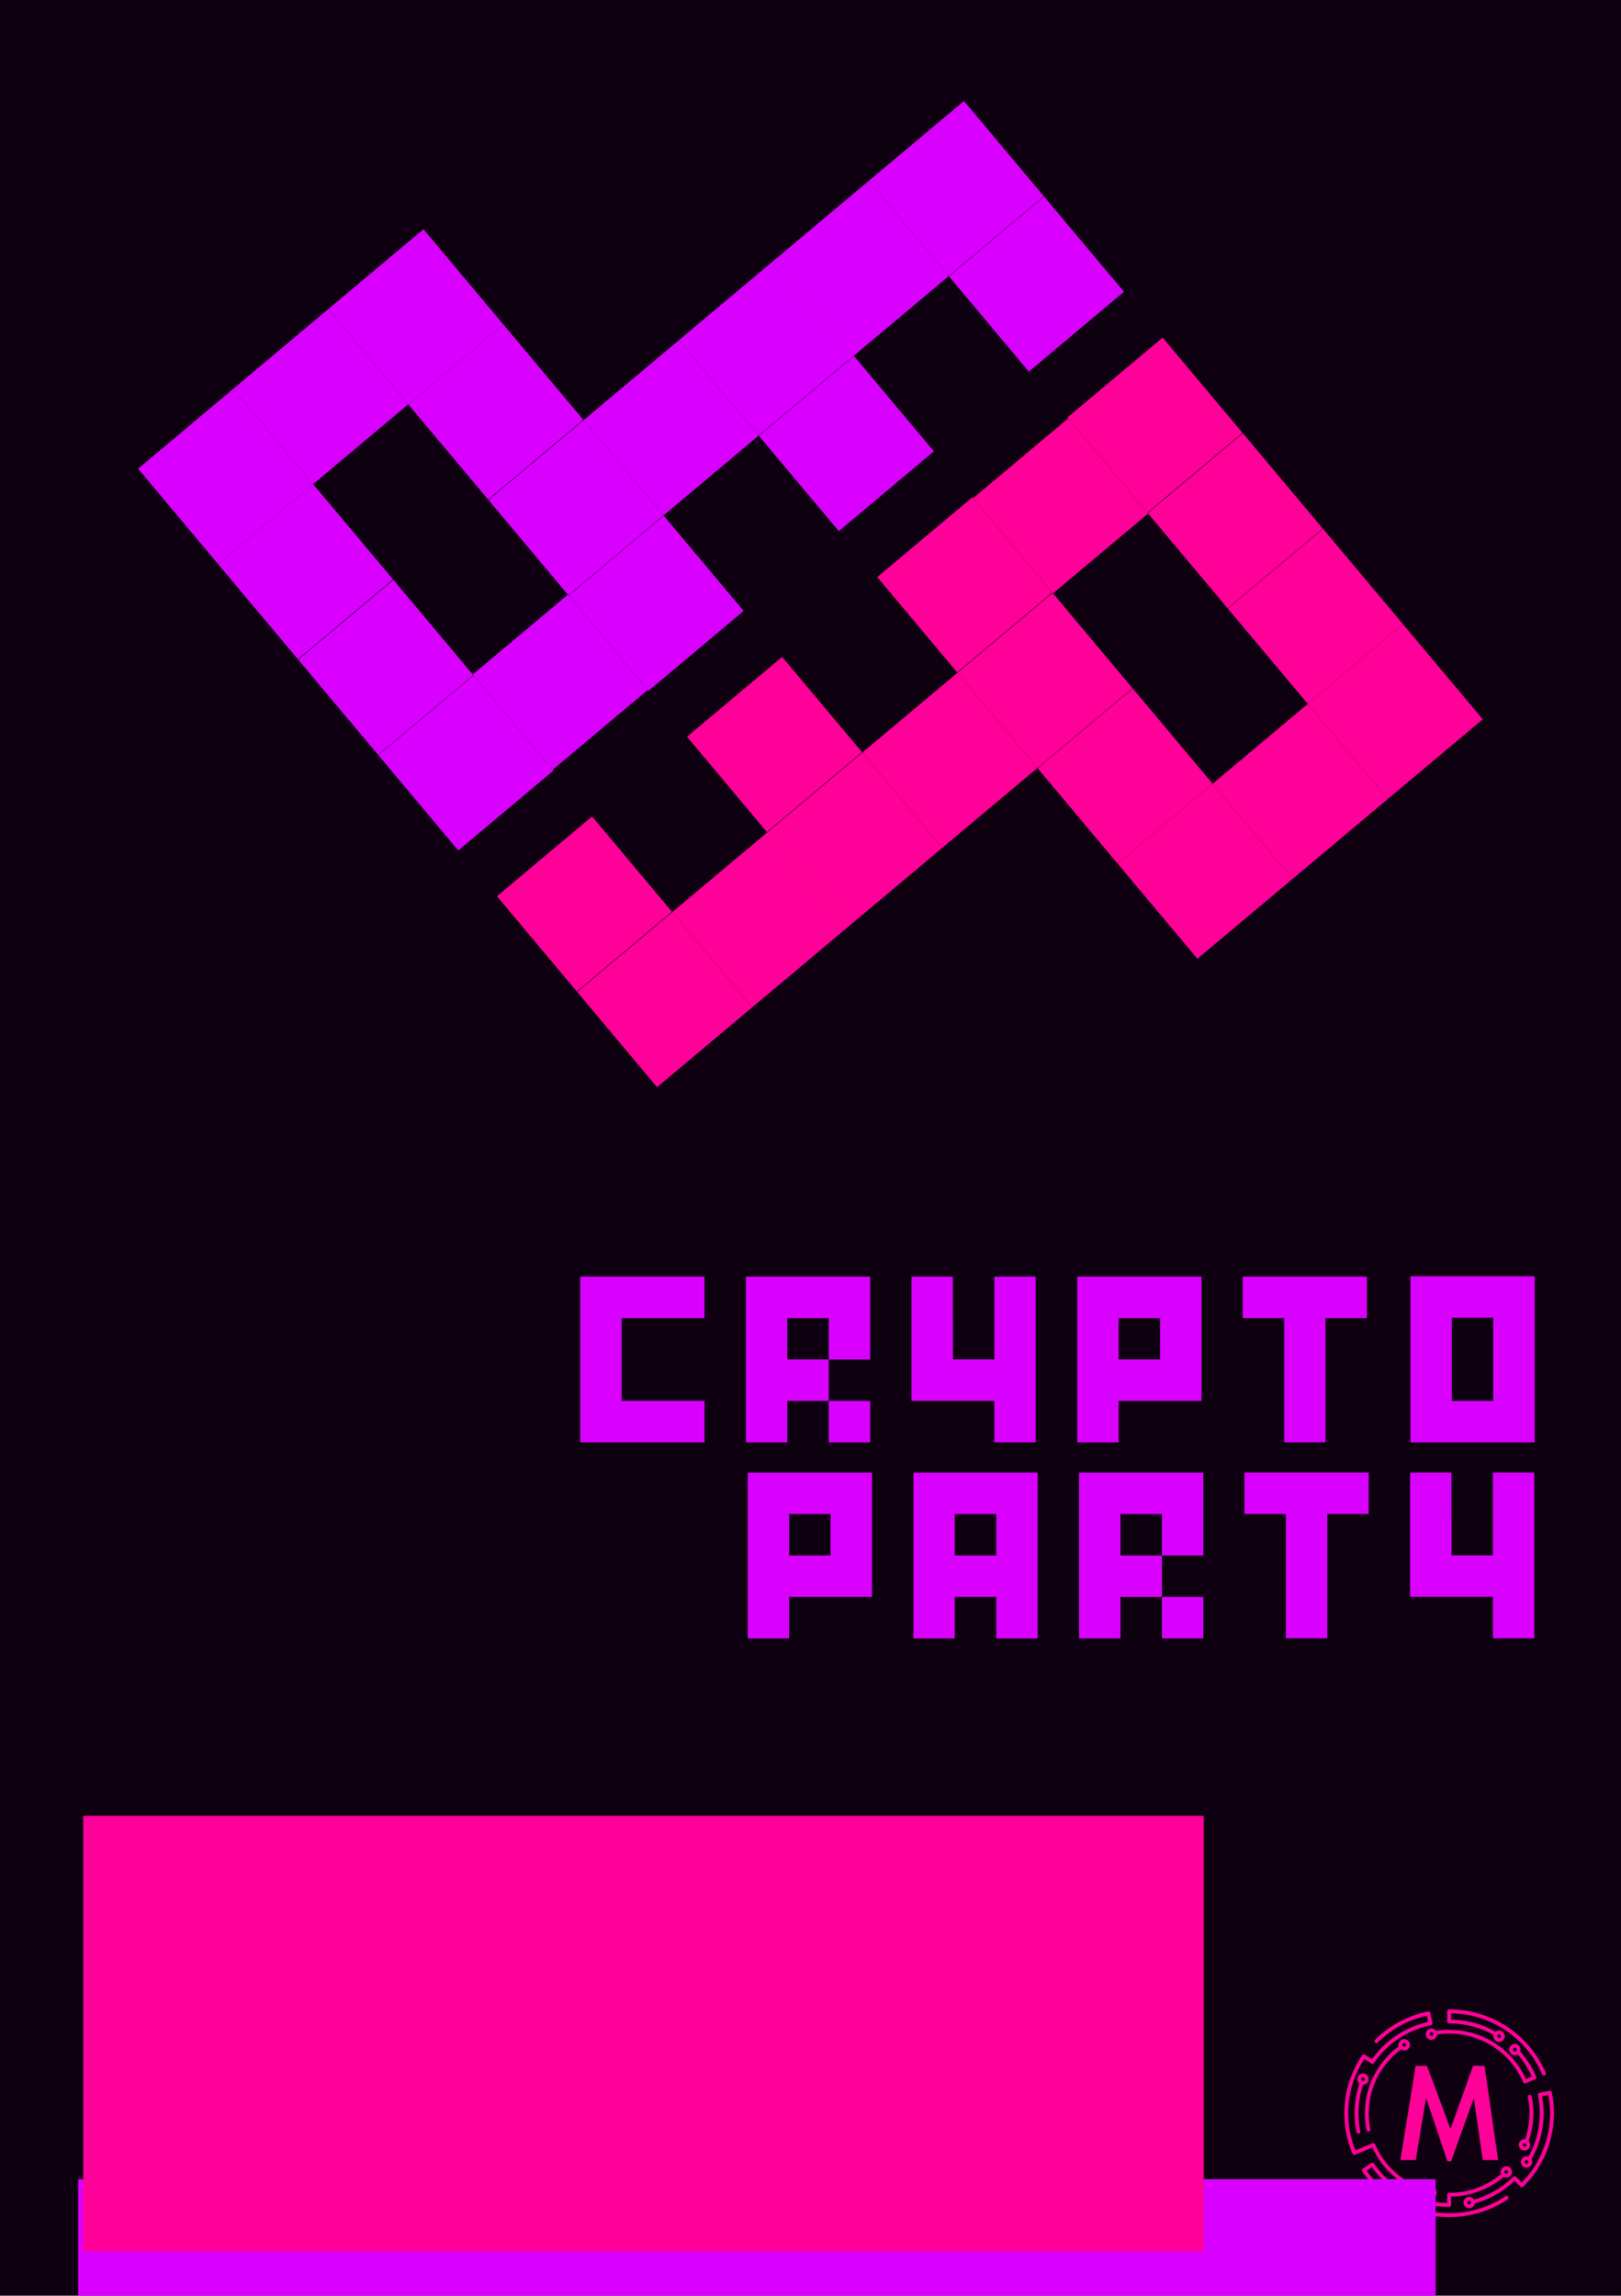 <?xml version="1.0" encoding="UTF-8" standalone="no"?>
<!-- Created with Inkscape (http://www.inkscape.org/) -->

<svg
   xmlns:dc="http://purl.org/dc/elements/1.1/"
   xmlns:cc="http://creativecommons.org/ns#"
   xmlns:rdf="http://www.w3.org/1999/02/22-rdf-syntax-ns#"
   xmlns:svg="http://www.w3.org/2000/svg"
   xmlns="http://www.w3.org/2000/svg"
   xmlns:sodipodi="http://sodipodi.sourceforge.net/DTD/sodipodi-0.dtd"
   xmlns:inkscape="http://www.inkscape.org/namespaces/inkscape"
   width="594mm"
   height="841mm"
   viewBox="0 0 594 841"
   version="1.1"
   id="svg8"
   inkscape:version="0.92.2 (5c3e80d, 2017-08-06)"
   sodipodi:docname="poster.svg">
  <defs
     id="defs2" />
  <sodipodi:namedview
     id="base"
     pagecolor="#ffffff"
     bordercolor="#666666"
     borderopacity="1.0"
     inkscape:pageopacity="0.0"
     inkscape:pageshadow="2"
     inkscape:zoom="0.22588684"
     inkscape:cx="1122.5197"
     inkscape:cy="1626.6012"
     inkscape:document-units="mm"
     inkscape:current-layer="layer6"
     showgrid="false"
     inkscape:window-width="1600"
     inkscape:window-height="900"
     inkscape:window-x="0"
     inkscape:window-y="0"
     inkscape:window-maximized="0" />
  <g
     inkscape:groupmode="layer"
     id="layer4"
     inkscape:label="bg"
     style="display:inline"
     sodipodi:insensitive="true">
    <rect
       style="display:inline;opacity:1;fill:#0f0011;fill-opacity:1;stroke:none;stroke-width:0.1;stroke-linecap:butt;stroke-linejoin:miter;stroke-miterlimit:4;stroke-dasharray:none;stroke-opacity:1;paint-order:normal"
       id="rect2263"
       width="594"
       height="841"
       x="0"
       y="1.1368684e-13" />
  </g>
  <g
     inkscape:groupmode="layer"
     id="layer6"
     inkscape:label="mdeck">
    <path
       inkscape:connector-curvature="0"
       id="path68"
       style="fill:#ff0098;fill-opacity:1;fill-rule:nonzero;stroke:none;stroke-width:0.282"
       d="m 540.063,768.643 -8.312,23.096 h -1.367 l -7.816,-23.206 -3.776,22.765 h -5.633 l 5.578,-34.506 h 4.156 l 8.638,23.096 8.257,-23.096 h 4.211 l 4.978,34.506 h -5.634 z" />
    <g
       transform="matrix(0.282,0,0,0.282,468.98,687.678)"
       id="g3643"
       style="fill:#ff0098;fill-opacity:1">
      <path
         style="color:#000000;font-style:normal;font-variant:normal;font-weight:normal;font-stretch:normal;font-size:medium;line-height:normal;font-family:sans-serif;text-indent:0;text-align:start;text-decoration:none;text-decoration-line:none;text-decoration-style:solid;text-decoration-color:#000000;letter-spacing:normal;word-spacing:normal;text-transform:none;writing-mode:lr-tb;direction:ltr;baseline-shift:baseline;text-anchor:start;white-space:normal;clip-rule:nonzero;display:inline;overflow:visible;visibility:visible;opacity:1;isolation:auto;mix-blend-mode:normal;color-interpolation:sRGB;color-interpolation-filters:linearRGB;solid-color:#000000;solid-opacity:1;fill:#ff0098;fill-opacity:1;fill-rule:nonzero;stroke:none;stroke-width:5;stroke-linecap:round;stroke-linejoin:round;stroke-miterlimit:4;stroke-dasharray:none;stroke-dashoffset:0;stroke-opacity:1;color-rendering:auto;image-rendering:auto;shape-rendering:auto;text-rendering:auto;enable-background:accumulate"
         d="m 220,171.738 a 2.5,2.5 0 0 0 -2.5,2.5 v 13.236 a 2.5,2.5 0 0 0 2.5,2.5 c 8.133,0 16.076,0.82 23.746,2.373 7.664,1.555 15.067,3.849 22.109,6.799 0.881,0.369 1.755,0.749 2.625,1.139 0.87,0.39 1.735,0.789 2.594,1.199 0.858,0.41 1.71,0.83 2.557,1.26 0.847,0.43 1.687,0.869 2.521,1.318 0.835,0.449 1.662,0.907 2.484,1.375 a 2.5,2.5 0 1 0 2.477,-4.344 c -0.857,-0.488 -1.722,-0.967 -2.592,-1.436 -0.87,-0.468 -1.746,-0.925 -2.629,-1.373 -0.882,-0.448 -1.769,-0.885 -2.664,-1.312 -0.895,-0.427 -1.796,-0.844 -2.703,-1.25 -0.907,-0.406 -1.82,-0.802 -2.738,-1.188 -7.342,-3.075 -15.058,-5.467 -23.047,-7.088 -7.198,-1.458 -14.65,-2.195 -22.24,-2.348 v -8.236 c 8.176,0.153 16.193,0.943 23.936,2.516 a 2.5,2.5 0 0 0 0.002,0 c 8.539,1.73 16.775,4.283 24.623,7.57 7.844,3.287 15.299,7.308 22.279,11.979 6.978,4.673 13.477,9.988 19.414,15.867 5.931,5.879 11.301,12.319 16.01,19.23 a 2.5,2.5 0 0 0 0.002,0.002 c 4.714,6.908 8.775,14.294 12.09,22.062 a 2.5,2.5 0 0 0 4.6,-1.963 c -3.444,-8.071 -7.663,-15.743 -12.559,-22.916 l -0.002,-0.002 C 328.004,224.03 322.429,217.344 316.273,211.242 a 2.5,2.5 0 0 0 -0.002,0 c -6.163,-6.103 -12.906,-11.619 -20.148,-16.469 a 2.5,2.5 0 0 0 -0.002,0 c -7.246,-4.849 -14.986,-9.023 -23.129,-12.436 -8.146,-3.412 -16.698,-6.063 -25.561,-7.859 h -0.002 C 238.566,172.679 229.39,171.738 220,171.738 Z"
         id="path3610"
         inkscape:connector-curvature="0" />
      <g
         id="g78"
         transform="matrix(1.25,0,0,1.25,-343.95,-1301.236)"
         style="fill:#ff0098;fill-opacity:1">
        <path
           style="color:#000000;font-style:normal;font-variant:normal;font-weight:normal;font-stretch:normal;font-size:medium;line-height:normal;font-family:sans-serif;text-indent:0;text-align:start;text-decoration:none;text-decoration-line:none;text-decoration-style:solid;text-decoration-color:#000000;letter-spacing:normal;word-spacing:normal;text-transform:none;writing-mode:lr-tb;direction:ltr;baseline-shift:baseline;text-anchor:start;white-space:normal;clip-rule:nonzero;display:inline;overflow:visible;visibility:visible;opacity:1;isolation:auto;mix-blend-mode:normal;color-interpolation:sRGB;color-interpolation-filters:linearRGB;solid-color:#000000;solid-opacity:1;fill:#ff0098;fill-opacity:1;fill-rule:nonzero;stroke:none;stroke-width:4;stroke-linecap:round;stroke-linejoin:round;stroke-miterlimit:4;stroke-dasharray:none;stroke-dashoffset:0;stroke-opacity:1;color-rendering:auto;image-rendering:auto;shape-rendering:auto;text-rendering:auto;enable-background:accumulate"
           d="m 503.086,1200.316 c -3.251,0 -5.93,2.679 -5.93,5.93 0,3.249 2.676,5.93 5.93,5.93 3.252,0 5.93,-2.678 5.93,-5.93 0,-3.254 -2.68,-5.93 -5.93,-5.93 z m 0,4 c 1.087,0 1.93,0.839 1.93,1.93 0,1.084 -0.845,1.93 -1.93,1.93 -1.09,0 -1.93,-0.843 -1.93,-1.93 0,-1.093 0.837,-1.93 1.93,-1.93 z"
           id="path80"
           inkscape:connector-curvature="0" />
      </g>
    </g>
    <g
       transform="matrix(0.282,0,0,0.282,468.98,687.678)"
       id="g3636"
       style="fill:#ff0098;fill-opacity:1">
      <path
         style="color:#000000;font-style:normal;font-variant:normal;font-weight:normal;font-stretch:normal;font-size:medium;line-height:normal;font-family:sans-serif;text-indent:0;text-align:start;text-decoration:none;text-decoration-line:none;text-decoration-style:solid;text-decoration-color:#000000;letter-spacing:normal;word-spacing:normal;text-transform:none;writing-mode:lr-tb;direction:ltr;baseline-shift:baseline;text-anchor:start;white-space:normal;clip-rule:nonzero;display:inline;overflow:visible;visibility:visible;opacity:1;isolation:auto;mix-blend-mode:normal;color-interpolation:sRGB;color-interpolation-filters:linearRGB;solid-color:#000000;solid-opacity:1;fill:#ff0098;fill-opacity:1;fill-rule:nonzero;stroke:none;stroke-width:5;stroke-linecap:round;stroke-linejoin:round;stroke-miterlimit:4;stroke-dasharray:none;stroke-dashoffset:0;stroke-opacity:1;color-rendering:auto;image-rendering:auto;shape-rendering:auto;text-rendering:auto;enable-background:accumulate"
         d="m 220,198.219 c -1.888,0 -3.764,0.047 -5.629,0.141 -1.864,0.094 -3.716,0.233 -5.555,0.418 -1.839,0.185 -3.665,0.417 -5.477,0.691 -0.453,0.069 -0.904,0.139 -1.355,0.213 a 2.5,2.5 0 1 0 0.811,4.934 c 0.43,-0.071 0.861,-0.138 1.293,-0.203 1.729,-0.262 3.472,-0.481 5.229,-0.658 1.756,-0.177 3.526,-0.311 5.307,-0.4 1.781,-0.09 3.573,-0.135 5.377,-0.135 7.215,0 14.255,0.726 21.051,2.104 6.802,1.379 13.357,3.407 19.604,6.025 6.247,2.619 12.186,5.82 17.74,9.539 5.555,3.719 10.729,7.955 15.455,12.633 4.727,4.683 9,9.809 12.752,15.311 3.752,5.503 6.985,11.38 9.625,17.566 a 2.5,2.5 0 0 0 3.264,1.324 l 12.314,-5.156 a 2.5,2.5 0 0 0 1.334,-3.287 c -3.107,-7.275 -6.91,-14.195 -11.322,-20.666 -2.208,-3.238 -4.569,-6.363 -7.072,-9.367 -0.313,-0.375 -0.628,-0.749 -0.945,-1.121 -0.317,-0.372 -0.635,-0.742 -0.957,-1.109 -0.322,-0.368 -0.647,-0.734 -0.973,-1.098 a 2.501,2.501 0 0 0 -3.725,3.338 c 0.313,0.349 0.625,0.7 0.934,1.053 0.309,0.353 0.614,0.706 0.918,1.062 0.304,0.356 0.608,0.716 0.908,1.076 2.401,2.881 4.663,5.879 6.781,8.984 3.76,5.515 6.976,11.413 9.754,17.543 l -7.703,3.225 c -2.571,-5.655 -5.535,-11.096 -9.004,-16.184 -3.933,-5.767 -8.41,-11.14 -13.363,-16.047 -4.951,-4.901 -10.372,-9.338 -16.193,-13.234 -5.821,-3.899 -12.043,-7.253 -18.588,-9.996 -6.546,-2.744 -13.417,-4.87 -20.543,-6.314 -7.119,-1.443 -14.495,-2.203 -22.045,-2.203 z"
         id="path3604"
         inkscape:connector-curvature="0" />
      <g
         id="g82"
         transform="matrix(1.25,0,0,1.25,-343.95,-1301.236)"
         style="fill:#ff0098;fill-opacity:1">
        <path
           style="color:#000000;font-style:normal;font-variant:normal;font-weight:normal;font-stretch:normal;font-size:medium;line-height:normal;font-family:sans-serif;text-indent:0;text-align:start;text-decoration:none;text-decoration-line:none;text-decoration-style:solid;text-decoration-color:#000000;letter-spacing:normal;word-spacing:normal;text-transform:none;writing-mode:lr-tb;direction:ltr;baseline-shift:baseline;text-anchor:start;white-space:normal;clip-rule:nonzero;display:inline;overflow:visible;visibility:visible;opacity:1;isolation:auto;mix-blend-mode:normal;color-interpolation:sRGB;color-interpolation-filters:linearRGB;solid-color:#000000;solid-opacity:1;fill:#ff0098;fill-opacity:1;fill-rule:nonzero;stroke:none;stroke-width:4;stroke-linecap:round;stroke-linejoin:round;stroke-miterlimit:4;stroke-dasharray:none;stroke-dashoffset:0;stroke-opacity:1;color-rendering:auto;image-rendering:auto;shape-rendering:auto;text-rendering:auto;enable-background:accumulate"
           d="m 519.516,1214.246 c -3.251,0 -5.93,2.679 -5.93,5.93 0,3.249 2.679,5.926 5.93,5.926 3.249,0 5.926,-2.677 5.926,-5.926 0,-3.251 -2.677,-5.93 -5.926,-5.93 z m 0,4 c 1.087,0 1.926,0.836 1.926,1.93 0,1.087 -0.839,1.926 -1.926,1.926 -1.093,0 -1.93,-0.839 -1.93,-1.926 0,-1.093 0.837,-1.93 1.93,-1.93 z"
           id="path84"
           inkscape:connector-curvature="0" />
      </g>
      <g
         id="g86"
         transform="matrix(1.25,0,0,1.25,-343.95,-1301.236)"
         style="fill:#ff0098;fill-opacity:1">
        <path
           style="color:#000000;font-style:normal;font-variant:normal;font-weight:normal;font-stretch:normal;font-size:medium;line-height:normal;font-family:sans-serif;text-indent:0;text-align:start;text-decoration:none;text-decoration-line:none;text-decoration-style:solid;text-decoration-color:#000000;letter-spacing:normal;word-spacing:normal;text-transform:none;writing-mode:lr-tb;direction:ltr;baseline-shift:baseline;text-anchor:start;white-space:normal;clip-rule:nonzero;display:inline;overflow:visible;visibility:visible;opacity:1;isolation:auto;mix-blend-mode:normal;color-interpolation:sRGB;color-interpolation-filters:linearRGB;solid-color:#000000;solid-opacity:1;fill:#ff0098;fill-opacity:1;fill-rule:nonzero;stroke:none;stroke-width:4;stroke-linecap:round;stroke-linejoin:round;stroke-miterlimit:4;stroke-dasharray:none;stroke-dashoffset:0;stroke-opacity:1;color-rendering:auto;image-rendering:auto;shape-rendering:auto;text-rendering:auto;enable-background:accumulate"
           d="m 432.727,1198.176 c -3.249,0 -5.926,2.677 -5.926,5.926 0,3.251 2.677,5.93 5.926,5.93 3.251,0 5.93,-2.679 5.93,-5.93 0,-3.249 -2.679,-5.926 -5.93,-5.926 z m 0,4 c 1.091,0 1.93,0.839 1.93,1.926 0,1.091 -0.838,1.93 -1.93,1.93 -1.087,0 -1.926,-0.838 -1.926,-1.93 0,-1.087 0.839,-1.926 1.926,-1.926 z"
           id="path88"
           inkscape:connector-curvature="0" />
      </g>
    </g>
    <g
       transform="matrix(0.282,0,0,0.282,468.98,687.678)"
       id="g3624"
       style="fill:#ff0098;fill-opacity:1;stroke:#00ff00">
      <path
         style="color:#000000;font-style:normal;font-variant:normal;font-weight:normal;font-stretch:normal;font-size:medium;line-height:normal;font-family:sans-serif;text-indent:0;text-align:start;text-decoration:none;text-decoration-line:none;text-decoration-style:solid;text-decoration-color:#000000;letter-spacing:normal;word-spacing:normal;text-transform:none;writing-mode:lr-tb;direction:ltr;baseline-shift:baseline;text-anchor:start;white-space:normal;clip-rule:nonzero;display:inline;overflow:visible;visibility:visible;opacity:1;isolation:auto;mix-blend-mode:normal;color-interpolation:sRGB;color-interpolation-filters:linearRGB;solid-color:#000000;solid-opacity:1;fill:#ff0098;fill-opacity:1;fill-rule:nonzero;stroke:none;stroke-width:5;stroke-linecap:round;stroke-linejoin:round;stroke-miterlimit:4;stroke-dasharray:none;stroke-dashoffset:0;stroke-opacity:1;color-rendering:auto;image-rendering:auto;shape-rendering:auto;text-rendering:auto;enable-background:accumulate"
         d="m 157.16,218.486 a 2.5,2.5 0 0 0 -1.568,0.494 c -0.354,0.256 -0.707,0.513 -1.059,0.773 -1.405,1.041 -2.782,2.114 -4.133,3.219 -2.702,2.209 -5.296,4.543 -7.77,6.994 -4.952,4.907 -9.43,10.28 -13.363,16.047 -3.94,5.769 -7.322,11.932 -10.096,18.418 a 2.5,2.5 0 0 0 -0.002,0.002 c -2.77,6.489 -4.92,13.299 -6.379,20.357 a 2.5,2.5 0 0 0 0,0.002 c -1.455,7.064 -2.221,14.373 -2.221,21.854 0,7.485 0.766,14.793 2.221,21.855 a 2.501,2.501 0 1 0 4.898,-1.008 c -1.387,-6.734 -2.119,-13.703 -2.119,-20.848 0,-7.139 0.732,-14.108 2.119,-20.844 l -0.002,0.002 c 1.391,-6.728 3.442,-13.22 6.082,-19.406 v -0.002 c 2.646,-6.188 5.872,-12.064 9.629,-17.564 a 2.5,2.5 0 0 0 0,-0.002 c 3.752,-5.502 8.026,-10.628 12.752,-15.311 2.36,-2.339 4.835,-4.567 7.414,-6.676 1.29,-1.054 2.605,-2.079 3.945,-3.072 0.335,-0.248 0.671,-0.494 1.01,-0.738 a 2.5,2.5 0 0 0 -1.359,-4.547 z"
         id="path76"
         inkscape:connector-curvature="0" />
      <g
         id="g90"
         transform="matrix(1.25,0,0,1.25,-343.95,-1301.236)"
         style="fill:#ff0098;fill-opacity:1;stroke:#00ff00">
        <path
           style="color:#000000;font-style:normal;font-variant:normal;font-weight:normal;font-stretch:normal;font-size:medium;line-height:normal;font-family:sans-serif;text-indent:0;text-align:start;text-decoration:none;text-decoration-line:none;text-decoration-style:solid;text-decoration-color:#000000;letter-spacing:normal;word-spacing:normal;text-transform:none;writing-mode:lr-tb;direction:ltr;baseline-shift:baseline;text-anchor:start;white-space:normal;clip-rule:nonzero;display:inline;overflow:visible;visibility:visible;opacity:1;isolation:auto;mix-blend-mode:normal;color-interpolation:sRGB;color-interpolation-filters:linearRGB;solid-color:#000000;solid-opacity:1;fill:#ff0098;fill-opacity:1;fill-rule:nonzero;stroke:none;stroke-width:4;stroke-linecap:round;stroke-linejoin:round;stroke-miterlimit:4;stroke-dasharray:none;stroke-dashoffset:0;stroke-opacity:1;color-rendering:auto;image-rendering:auto;shape-rendering:auto;text-rendering:auto;enable-background:accumulate"
           d="m 404.516,1209.246 c -3.251,0 -5.93,2.679 -5.93,5.93 0,3.249 2.679,5.926 5.93,5.926 3.249,0 5.926,-2.677 5.926,-5.926 0,-3.251 -2.677,-5.93 -5.926,-5.93 z m 0,4 c 1.087,0 1.926,0.836 1.926,1.93 0,1.087 -0.839,1.926 -1.926,1.926 -1.093,0 -1.93,-0.839 -1.93,-1.926 0,-1.093 0.837,-1.93 1.93,-1.93 z"
           id="path92"
           inkscape:connector-curvature="0" />
      </g>
    </g>
    <g
       transform="matrix(0.282,0,0,0.282,468.98,687.678)"
       id="g3631"
       style="fill:#ff0098;fill-opacity:1;stroke:#00ff00">
      <path
         style="color:#000000;font-style:normal;font-variant:normal;font-weight:normal;font-stretch:normal;font-size:medium;line-height:normal;font-family:sans-serif;text-indent:0;text-align:start;text-decoration:none;text-decoration-line:none;text-decoration-style:solid;text-decoration-color:#000000;letter-spacing:normal;word-spacing:normal;text-transform:none;writing-mode:lr-tb;direction:ltr;baseline-shift:baseline;text-anchor:start;white-space:normal;clip-rule:nonzero;display:inline;overflow:visible;visibility:visible;opacity:1;isolation:auto;mix-blend-mode:normal;color-interpolation:sRGB;color-interpolation-filters:linearRGB;solid-color:#000000;solid-opacity:1;fill:#ff0098;fill-opacity:1;fill-rule:nonzero;stroke:none;stroke-width:5;stroke-linecap:round;stroke-linejoin:round;stroke-miterlimit:4;stroke-dasharray:none;stroke-dashoffset:0;stroke-opacity:1;color-rendering:auto;image-rendering:auto;shape-rendering:auto;text-rendering:auto;enable-background:accumulate"
         d="m 106.068,265.893 a 2.5,2.5 0 0 0 -2.41,1.727 c -1.561,4.581 -2.744,9.101 -3.893,14.26 a 2.5,2.5 0 0 0 -0.045,0.16 c -0.004,0.018 -0.01,0.032 -0.014,0.051 a 2.5,2.5 0 0 0 -0.006,0.035 2.5,2.5 0 0 0 -0.045,0.297 c -1.601,7.835 -2.453,15.935 -2.453,24.225 0,8.397 0.857,16.6 2.498,24.525 a 2.5,2.5 0 1 0 4.896,-1.014 c -1.572,-7.593 -2.395,-15.455 -2.395,-23.512 0,-8.049 0.822,-15.908 2.393,-23.498 6.7e-4,-0.003 0.001,-0.007 0.002,-0.01 1.137,-5.129 2.286,-9.485 3.793,-13.906 a 2.5,2.5 0 0 0 -2.322,-3.34 z"
         id="path72"
         inkscape:connector-curvature="0" />
      <g
         id="g94"
         transform="matrix(1.25,0,0,1.25,-343.95,-1301.236)"
         style="fill:#ff0098;fill-opacity:1;stroke:#00ff00">
        <path
           style="color:#000000;font-style:normal;font-variant:normal;font-weight:normal;font-stretch:normal;font-size:medium;line-height:normal;font-family:sans-serif;text-indent:0;text-align:start;text-decoration:none;text-decoration-line:none;text-decoration-style:solid;text-decoration-color:#000000;letter-spacing:normal;word-spacing:normal;text-transform:none;writing-mode:lr-tb;direction:ltr;baseline-shift:baseline;text-anchor:start;white-space:normal;clip-rule:nonzero;display:inline;overflow:visible;visibility:visible;opacity:1;isolation:auto;mix-blend-mode:normal;color-interpolation:sRGB;color-interpolation-filters:linearRGB;solid-color:#000000;solid-opacity:1;fill:#ff0098;fill-opacity:1;fill-rule:nonzero;stroke:none;stroke-width:4;stroke-linecap:round;stroke-linejoin:round;stroke-miterlimit:4;stroke-dasharray:none;stroke-dashoffset:0;stroke-opacity:1;color-rendering:auto;image-rendering:auto;shape-rendering:auto;text-rendering:auto;enable-background:accumulate"
           d="m 361.656,1244.961 c -3.249,0 -5.93,2.675 -5.93,5.926 0,3.253 2.681,5.93 5.93,5.93 3.251,0 5.93,-2.679 5.93,-5.93 0,-3.249 -2.679,-5.926 -5.93,-5.926 z m 0,4 c 1.093,0 1.93,0.839 1.93,1.926 0,1.093 -0.836,1.93 -1.93,1.93 -1.087,0 -1.93,-0.839 -1.93,-1.93 0,-1.085 0.843,-1.926 1.93,-1.926 z"
           id="path96"
           inkscape:connector-curvature="0" />
      </g>
    </g>
    <g
       transform="matrix(0.282,0,0,0.282,468.98,687.678)"
       id="g3648"
       style="fill:#ff0098;fill-opacity:1">
      <path
         style="color:#000000;font-style:normal;font-variant:normal;font-weight:normal;font-stretch:normal;font-size:medium;line-height:normal;font-family:sans-serif;text-indent:0;text-align:start;text-decoration:none;text-decoration-line:none;text-decoration-style:solid;text-decoration-color:#000000;letter-spacing:normal;word-spacing:normal;text-transform:none;writing-mode:lr-tb;direction:ltr;baseline-shift:baseline;text-anchor:start;white-space:normal;clip-rule:nonzero;display:inline;overflow:visible;visibility:visible;opacity:1;isolation:auto;mix-blend-mode:normal;color-interpolation:sRGB;color-interpolation-filters:linearRGB;solid-color:#000000;solid-opacity:1;fill:#ff0098;fill-opacity:1;fill-rule:nonzero;stroke:none;stroke-width:5;stroke-linecap:round;stroke-linejoin:round;stroke-miterlimit:4;stroke-dasharray:none;stroke-dashoffset:0;stroke-opacity:1;color-rendering:auto;image-rendering:auto;shape-rendering:auto;text-rendering:auto;enable-background:accumulate"
         d="m 324.703,282.764 a 2.5,2.5 0 0 0 -2.395,3.039 c 1.391,6.735 2.121,13.704 2.121,20.844 0,7.144 -0.73,14.112 -2.121,20.846 -0.348,1.683 -0.737,3.35 -1.166,5.002 -0.429,1.652 -0.898,3.288 -1.406,4.906 -0.508,1.619 -1.055,3.219 -1.641,4.803 a 2.5,2.5 0 1 0 4.689,1.734 c 0.614,-1.661 1.188,-3.343 1.721,-5.041 0.533,-1.698 1.024,-3.414 1.475,-5.146 0.45,-1.732 0.86,-3.481 1.225,-5.246 1.459,-7.064 2.225,-14.372 2.225,-21.857 0,-7.48 -0.766,-14.789 -2.225,-21.854 a 2.5,2.5 0 0 0 -2.502,-2.029 z"
         id="path3602"
         inkscape:connector-curvature="0" />
      <g
         id="g98"
         transform="matrix(1.25,0,0,1.25,-343.95,-1301.236)"
         style="fill:#ff0098;fill-opacity:1">
        <path
           style="color:#000000;font-style:normal;font-variant:normal;font-weight:normal;font-stretch:normal;font-size:medium;line-height:normal;font-family:sans-serif;text-indent:0;text-align:start;text-decoration:none;text-decoration-line:none;text-decoration-style:solid;text-decoration-color:#000000;letter-spacing:normal;word-spacing:normal;text-transform:none;writing-mode:lr-tb;direction:ltr;baseline-shift:baseline;text-anchor:start;white-space:normal;clip-rule:nonzero;display:inline;overflow:visible;visibility:visible;opacity:1;isolation:auto;mix-blend-mode:normal;color-interpolation:sRGB;color-interpolation-filters:linearRGB;solid-color:#000000;solid-opacity:1;fill:#ff0098;fill-opacity:1;fill-rule:nonzero;stroke:none;stroke-width:4;stroke-linecap:round;stroke-linejoin:round;stroke-miterlimit:4;stroke-dasharray:none;stroke-dashoffset:0;stroke-opacity:1;color-rendering:auto;image-rendering:auto;shape-rendering:auto;text-rendering:auto;enable-background:accumulate"
           d="m 529.516,1313.176 c -3.251,0 -5.93,2.677 -5.93,5.926 0,3.251 2.679,5.93 5.93,5.93 3.249,0 5.926,-2.68 5.926,-5.93 0,-3.249 -2.677,-5.926 -5.926,-5.926 z m 0,4 c 1.087,0 1.926,0.838 1.926,1.926 0,1.092 -0.839,1.93 -1.926,1.93 -1.093,0 -1.93,-0.838 -1.93,-1.93 0,-1.087 0.837,-1.926 1.93,-1.926 z"
           id="path100"
           inkscape:connector-curvature="0" />
      </g>
    </g>
    <g
       transform="matrix(0.282,0,0,0.282,468.98,687.678)"
       id="g3660"
       style="fill:#ff0098;fill-opacity:1">
      <path
         style="color:#000000;font-style:normal;font-variant:normal;font-weight:normal;font-stretch:normal;font-size:medium;line-height:normal;font-family:sans-serif;text-indent:0;text-align:start;text-decoration:none;text-decoration-line:none;text-decoration-style:solid;text-decoration-color:#000000;letter-spacing:normal;word-spacing:normal;text-transform:none;writing-mode:lr-tb;direction:ltr;baseline-shift:baseline;text-anchor:start;white-space:normal;clip-rule:nonzero;display:inline;overflow:visible;visibility:visible;opacity:1;isolation:auto;mix-blend-mode:normal;color-interpolation:sRGB;color-interpolation-filters:linearRGB;solid-color:#000000;solid-opacity:1;fill:#ff0098;fill-opacity:1;fill-rule:nonzero;stroke:none;stroke-width:5;stroke-linecap:round;stroke-linejoin:round;stroke-miterlimit:4;stroke-dasharray:none;stroke-dashoffset:0;stroke-opacity:1;color-rendering:auto;image-rendering:auto;shape-rendering:auto;text-rendering:auto;enable-background:accumulate"
         d="m 120.18,370.777 a 2.5,2.5 0 0 0 -1.32,0.42 l -11.082,7.402 a 2.5,2.5 0 0 0 -0.678,3.488 c 4.895,7.179 10.467,13.863 16.625,19.967 a 2.5,2.5 0 0 0 0,0.002 c 6.162,6.097 12.907,11.618 20.154,16.467 7.242,4.85 14.982,9.024 23.123,12.436 a 2.5,2.5 0 0 0 0.002,0 c 8.147,3.412 16.695,6.062 25.559,7.857 8.865,1.802 18.042,2.742 27.438,2.742 9.39,0 18.567,-0.941 27.432,-2.742 8.863,-1.795 17.414,-4.446 25.561,-7.857 8.143,-3.412 15.882,-7.585 23.129,-12.436 a 2.5,2.5 0 1 0 -2.781,-4.156 c -6.981,4.672 -14.435,8.691 -22.279,11.979 -7.848,3.287 -16.085,5.841 -24.623,7.57 a 2.5,2.5 0 0 0 -0.002,0.002 c -8.538,1.735 -17.378,2.641 -26.436,2.641 -9.062,0 -17.904,-0.906 -26.441,-2.641 a 2.5,2.5 0 0 0 -0.002,-0.002 c -8.538,-1.729 -16.772,-4.283 -24.621,-7.57 h -0.002 c -7.843,-3.287 -15.299,-7.307 -22.273,-11.979 a 2.5,2.5 0 0 0 -0.002,0 c -6.98,-4.67 -13.477,-9.989 -19.414,-15.863 l -0.002,-0.002 c -5.334,-5.287 -10.134,-11.084 -14.49,-17.213 l 6.924,-4.625 c 4.061,5.703 8.532,11.103 13.502,16.025 a 2.5,2.5 0 0 0 0,0.002 c 5.557,5.501 11.636,10.478 18.172,14.85 6.533,4.37 13.51,8.138 20.857,11.219 a 2.5,2.5 0 0 0 0.002,0.002 c 7.346,3.075 15.056,5.467 23.051,7.086 7.99,1.621 16.269,2.469 24.74,2.469 a 2.5,2.5 0 0 0 2.5,-2.5 v -10.863 c 6.67,-0.15 13.219,-0.795 19.543,-2.078 7.126,-1.443 13.999,-3.573 20.545,-6.316 6.546,-2.743 12.768,-6.1 18.588,-9.992 a 2.5,2.5 0 0 0 0,-0.002 c 0.728,-0.487 1.449,-0.982 2.164,-1.486 0.715,-0.504 1.423,-1.017 2.125,-1.537 0.702,-0.52 1.399,-1.048 2.088,-1.584 0.689,-0.536 1.371,-1.081 2.047,-1.633 0.675,-0.552 1.342,-1.112 2.004,-1.68 a 2.5,2.5 0 1 0 -3.256,-3.795 c -0.632,0.542 -1.269,1.076 -1.914,1.604 -0.645,0.527 -1.296,1.047 -1.953,1.559 -0.658,0.512 -1.322,1.017 -1.992,1.514 -0.67,0.497 -1.347,0.984 -2.029,1.465 -0.682,0.481 -1.37,0.955 -2.064,1.42 -5.555,3.716 -11.494,6.92 -17.74,9.537 -6.246,2.618 -12.802,4.65 -19.604,6.027 -6.795,1.379 -13.836,2.104 -21.051,2.104 a 2.5,2.5 0 0 0 -2.5,2.5 v 10.613 c -7.257,-0.15 -14.378,-0.851 -21.246,-2.244 -7.669,-1.553 -15.065,-3.847 -22.113,-6.797 l -0.002,-0.002 c -7.047,-2.955 -13.739,-6.568 -20.008,-10.762 a 2.5,2.5 0 0 0 -0.002,0 c -6.269,-4.193 -12.101,-8.97 -17.434,-14.25 -5.33,-5.279 -10.15,-11.063 -14.381,-17.268 a 2.5,2.5 0 0 0 -2.135,-1.092 z"
         id="path3600"
         inkscape:connector-curvature="0" />
      <g
         id="g102"
         transform="matrix(1.25,0,0,1.25,-343.95,-1301.236)"
         style="fill:#ff0098;fill-opacity:1">
        <path
           style="color:#000000;font-style:normal;font-variant:normal;font-weight:normal;font-stretch:normal;font-size:medium;line-height:normal;font-family:sans-serif;text-indent:0;text-align:start;text-decoration:none;text-decoration-line:none;text-decoration-style:solid;text-decoration-color:#000000;letter-spacing:normal;word-spacing:normal;text-transform:none;writing-mode:lr-tb;direction:ltr;baseline-shift:baseline;text-anchor:start;white-space:normal;clip-rule:nonzero;display:inline;overflow:visible;visibility:visible;opacity:1;isolation:auto;mix-blend-mode:normal;color-interpolation:sRGB;color-interpolation-filters:linearRGB;solid-color:#000000;solid-opacity:1;fill:#ff0098;fill-opacity:1;fill-rule:nonzero;stroke:none;stroke-width:4;stroke-linecap:round;stroke-linejoin:round;stroke-miterlimit:4;stroke-dasharray:none;stroke-dashoffset:0;stroke-opacity:1;color-rendering:auto;image-rendering:auto;shape-rendering:auto;text-rendering:auto;enable-background:accumulate"
           d="m 510.586,1341.387 c -3.253,0 -5.93,2.68 -5.93,5.93 0,3.251 2.679,5.93 5.93,5.93 3.249,0 5.93,-2.676 5.93,-5.93 0,-3.252 -2.679,-5.93 -5.93,-5.93 z m 0,4 c 1.085,0 1.93,0.845 1.93,1.93 0,1.09 -0.843,1.93 -1.93,1.93 -1.093,0 -1.93,-0.837 -1.93,-1.93 0,-1.087 0.839,-1.93 1.93,-1.93 z"
           id="path104"
           inkscape:connector-curvature="0" />
      </g>
    </g>
    <g
       transform="matrix(0.282,0,0,0.282,468.98,687.678)"
       id="g3619"
       style="fill:#ff0098;fill-opacity:1">
      <path
         style="color:#000000;font-style:normal;font-variant:normal;font-weight:normal;font-stretch:normal;font-size:medium;line-height:normal;font-family:sans-serif;text-indent:0;text-align:start;text-decoration:none;text-decoration-line:none;text-decoration-style:solid;text-decoration-color:#000000;letter-spacing:normal;word-spacing:normal;text-transform:none;writing-mode:lr-tb;direction:ltr;baseline-shift:baseline;text-anchor:start;white-space:normal;clip-rule:nonzero;display:inline;overflow:visible;visibility:visible;opacity:1;isolation:auto;mix-blend-mode:normal;color-interpolation:sRGB;color-interpolation-filters:linearRGB;solid-color:#000000;solid-opacity:1;fill:#ff0098;fill-opacity:1;fill-rule:nonzero;stroke:none;stroke-width:5;stroke-linecap:round;stroke-linejoin:round;stroke-miterlimit:4;stroke-dasharray:none;stroke-dashoffset:0;stroke-opacity:1;color-rendering:auto;image-rendering:auto;shape-rendering:auto;text-rendering:auto;enable-background:accumulate"
         d="m 192.975,174.43 a 2.5,2.5 0 0 0 -0.41,0.049 c -8.864,1.796 -17.413,4.447 -25.557,7.859 -8.147,3.412 -15.889,7.586 -23.131,12.436 -7.245,4.85 -13.99,10.366 -20.152,16.469 a 2.5,2.5 0 1 0 3.518,3.553 c 5.937,-5.879 12.436,-11.194 19.418,-15.867 6.976,-4.671 14.431,-8.692 22.279,-11.979 7.091,-2.971 14.54,-5.249 22.205,-6.955 l 1.68,8.074 c -7.114,1.595 -14.03,3.71 -20.615,6.467 a 2.5,2.5 0 0 0 -0.002,0 c -7.347,3.08 -14.323,6.843 -20.857,11.219 -6.536,4.372 -12.615,9.352 -18.172,14.854 -4.969,4.921 -9.441,10.318 -13.502,16.025 l -9.123,-6.094 a 2.5,2.5 0 0 0 -3.453,0.67 c -4.896,7.175 -9.109,14.846 -12.557,22.916 -3.449,8.072 -6.123,16.549 -7.939,25.33 -1.815,8.789 -2.766,17.88 -2.766,27.191 0,9.315 0.95,18.407 2.766,27.195 1.816,8.783 4.491,17.258 7.939,25.33 a 2.5,2.5 0 0 0 3.264,1.324 l 22.451,-9.396 c 2.573,5.654 5.535,11.097 9.012,16.186 3.933,5.768 8.411,11.138 13.361,16.045 4.947,4.902 10.373,9.337 16.193,13.234 a 2.5,2.5 0 0 0 0.002,0.002 c 5.821,3.892 12.039,7.25 18.586,9.992 1.637,0.686 3.295,1.333 4.971,1.941 1.676,0.608 3.371,1.177 5.084,1.705 0.857,0.264 1.717,0.516 2.582,0.76 a 2.5,2.5 0 1 0 1.355,-4.812 c -0.826,-0.232 -1.647,-0.475 -2.465,-0.727 -1.635,-0.504 -3.252,-1.047 -4.852,-1.627 -1.599,-0.58 -3.181,-1.197 -4.742,-1.852 -6.246,-2.617 -12.183,-5.821 -17.74,-9.537 -5.557,-3.721 -10.735,-7.956 -15.455,-12.633 -4.726,-4.684 -9,-9.81 -12.752,-15.312 -3.757,-5.5 -6.983,-11.378 -9.629,-17.566 a 2.5,2.5 0 0 0 -3.266,-1.322 l -22.225,9.301 C 95.417,347.801 93.078,340.458 91.5,332.83 v -0.002 c -1.747,-8.458 -2.662,-17.208 -2.662,-26.182 0,-8.971 0.915,-17.721 2.662,-26.18 1.749,-8.453 4.322,-16.609 7.641,-24.377 2.992,-7.004 6.663,-13.641 10.795,-19.951 l 8.924,5.961 a 2.5,2.5 0 0 0 3.455,-0.672 c 4.23,-6.21 9.05,-11.989 14.381,-17.268 5.333,-5.28 11.165,-10.057 17.434,-14.25 a 2.5,2.5 0 0 0 0.002,-0.002 c 6.268,-4.198 12.96,-7.807 20.008,-10.762 7.049,-2.95 14.445,-5.244 22.115,-6.799 a 2.5,2.5 0 0 0 1.951,-2.959 l -2.695,-12.969 a 2.5,2.5 0 0 0 -2.535,-1.99 z"
         id="path3596"
         inkscape:connector-curvature="0" />
      <g
         id="g110"
         transform="matrix(1.25,0,0,1.25,-343.95,-1301.236)"
         style="fill:#ff0098;fill-opacity:1">
        <path
           style="color:#000000;font-style:normal;font-variant:normal;font-weight:normal;font-stretch:normal;font-size:medium;line-height:normal;font-family:sans-serif;text-indent:0;text-align:start;text-decoration:none;text-decoration-line:none;text-decoration-style:solid;text-decoration-color:#000000;letter-spacing:normal;word-spacing:normal;text-transform:none;writing-mode:lr-tb;direction:ltr;baseline-shift:baseline;text-anchor:start;white-space:normal;clip-rule:nonzero;display:inline;overflow:visible;visibility:visible;opacity:1;isolation:auto;mix-blend-mode:normal;color-interpolation:sRGB;color-interpolation-filters:linearRGB;solid-color:#000000;solid-opacity:1;fill:#ff0098;fill-opacity:1;fill-rule:nonzero;stroke:none;stroke-width:4;stroke-linecap:round;stroke-linejoin:round;stroke-miterlimit:4;stroke-dasharray:none;stroke-dashoffset:0;stroke-opacity:1;color-rendering:auto;image-rendering:auto;shape-rendering:auto;text-rendering:auto;enable-background:accumulate"
           d="m 432.371,1362.816 c -3.249,0 -5.93,2.676 -5.93,5.93 0,3.252 2.678,5.93 5.93,5.93 3.252,0 5.93,-2.678 5.93,-5.93 0,-3.254 -2.681,-5.93 -5.93,-5.93 z m 0,4 c 1.087,0 1.93,0.839 1.93,1.93 0,1.084 -0.845,1.93 -1.93,1.93 -1.084,0 -1.93,-0.845 -1.93,-1.93 0,-1.09 0.843,-1.93 1.93,-1.93 z"
           id="path112"
           inkscape:connector-curvature="0" />
      </g>
    </g>
    <g
       transform="matrix(0.282,0,0,0.282,468.98,687.678)"
       id="g3653"
       style="fill:#ff0098;fill-opacity:1">
      <path
         style="color:#000000;font-style:normal;font-variant:normal;font-weight:normal;font-stretch:normal;font-size:medium;line-height:normal;font-family:sans-serif;text-indent:0;text-align:start;text-decoration:none;text-decoration-line:none;text-decoration-style:solid;text-decoration-color:#000000;letter-spacing:normal;word-spacing:normal;text-transform:none;writing-mode:lr-tb;direction:ltr;baseline-shift:baseline;text-anchor:start;white-space:normal;clip-rule:nonzero;display:inline;overflow:visible;visibility:visible;opacity:1;isolation:auto;mix-blend-mode:normal;color-interpolation:sRGB;color-interpolation-filters:linearRGB;solid-color:#000000;solid-opacity:1;fill:#ff0098;fill-opacity:1;fill-rule:nonzero;stroke:none;stroke-width:5;stroke-linecap:round;stroke-linejoin:round;stroke-miterlimit:4;stroke-dasharray:none;stroke-dashoffset:0;stroke-opacity:1;color-rendering:auto;image-rendering:auto;shape-rendering:auto;text-rendering:auto;enable-background:accumulate"
         d="m 350.859,277.463 a 2.5,2.5 0 0 0 -0.416,0.049 l -13.092,2.67 a 2.5,2.5 0 0 0 -1.949,2.955 c 1.568,7.594 2.391,15.458 2.391,23.51 0,8.057 -0.822,15.918 -2.391,23.512 -1.567,7.594 -3.879,14.915 -6.861,21.893 -0.372,0.872 -0.755,1.74 -1.148,2.602 -0.393,0.861 -0.796,1.716 -1.209,2.566 -0.413,0.85 -0.838,1.695 -1.271,2.533 -0.433,0.839 -0.877,1.671 -1.33,2.498 -0.453,0.827 -0.916,1.647 -1.389,2.461 a 2.501,2.501 0 0 0 4.326,2.51 c 0.493,-0.849 0.975,-1.704 1.447,-2.566 0.473,-0.862 0.937,-1.731 1.389,-2.605 0.452,-0.875 0.893,-1.756 1.324,-2.643 0.431,-0.887 0.852,-1.781 1.262,-2.68 0.41,-0.898 0.809,-1.801 1.197,-2.711 v -0.002 c 3.112,-7.28 5.525,-14.92 7.16,-22.844 1.637,-7.924 2.494,-16.126 2.494,-24.523 0,-7.531 -0.787,-14.878 -2.111,-22.039 l 8.193,-1.674 c 1.437,7.7 2.287,15.6 2.287,23.713 0,8.974 -0.919,17.725 -2.668,26.184 -1.743,8.453 -4.32,16.608 -7.639,24.377 -3.315,7.767 -7.376,15.155 -12.09,22.062 a 2.5,2.5 0 0 0 -0.002,0.002 c -4.243,6.228 -9.092,12.008 -14.336,17.406 l -7.609,-7.539 a 2.5,2.5 0 0 0 -3.52,0 c -5.327,5.278 -11.163,10.055 -17.432,14.248 a 2.5,2.5 0 0 0 -0.002,0 c -6.263,4.193 -12.962,7.809 -20.01,10.764 v -0.002 c -1.761,0.738 -3.544,1.435 -5.348,2.09 -1.804,0.654 -3.629,1.266 -5.473,1.834 -0.461,0.142 -0.923,0.281 -1.387,0.418 -0.463,0.137 -0.927,0.271 -1.393,0.402 -0.466,0.131 -0.934,0.259 -1.402,0.385 a 2.5,2.5 0 0 0 1.295,4.83 c 0.488,-0.131 0.975,-0.266 1.461,-0.402 0.486,-0.137 0.97,-0.276 1.453,-0.418 0.483,-0.142 0.965,-0.287 1.445,-0.436 1.922,-0.593 3.825,-1.232 5.705,-1.914 1.88,-0.682 3.739,-1.407 5.574,-2.176 a 2.5,2.5 0 0 0 0,-0.002 c 7.347,-3.08 14.33,-6.848 20.859,-11.219 5.843,-3.909 11.263,-8.371 16.328,-13.191 l 7.779,7.705 a 2.5,2.5 0 0 0 3.52,0 c 6.155,-6.103 11.73,-12.788 16.621,-19.967 l 0.002,-0.002 c 4.895,-7.173 9.112,-14.845 12.557,-22.914 l 0.002,-0.002 c 3.448,-8.07 6.124,-16.545 7.936,-25.328 v -0.002 c 1.816,-8.787 2.771,-17.878 2.771,-27.193 0,-9.312 -0.955,-18.403 -2.771,-27.191 a 2.5,2.5 0 0 0 -2.531,-1.992 z"
         id="path3598"
         inkscape:connector-curvature="0" />
      <g
         id="g106"
         transform="matrix(1.25,0,0,1.25,-343.95,-1301.236)"
         style="fill:#ff0098;fill-opacity:1">
        <path
           style="color:#000000;font-style:normal;font-variant:normal;font-weight:normal;font-stretch:normal;font-size:medium;line-height:normal;font-family:sans-serif;text-indent:0;text-align:start;text-decoration:none;text-decoration-line:none;text-decoration-style:solid;text-decoration-color:#000000;letter-spacing:normal;word-spacing:normal;text-transform:none;writing-mode:lr-tb;direction:ltr;baseline-shift:baseline;text-anchor:start;white-space:normal;clip-rule:nonzero;display:inline;overflow:visible;visibility:visible;opacity:1;isolation:auto;mix-blend-mode:normal;color-interpolation:sRGB;color-interpolation-filters:linearRGB;solid-color:#000000;solid-opacity:1;fill:#ff0098;fill-opacity:1;fill-rule:nonzero;stroke:none;stroke-width:4;stroke-linecap:round;stroke-linejoin:round;stroke-miterlimit:4;stroke-dasharray:none;stroke-dashoffset:0;stroke-opacity:1;color-rendering:auto;image-rendering:auto;shape-rendering:auto;text-rendering:auto;enable-background:accumulate"
           d="m 531.656,1331.031 c -3.249,0 -5.93,2.677 -5.93,5.93 0,3.251 2.681,5.926 5.93,5.926 3.251,0 5.93,-2.677 5.93,-5.926 0,-3.251 -2.679,-5.93 -5.93,-5.93 z m 0,4 c 1.093,0 1.93,0.837 1.93,1.93 0,1.087 -0.837,1.926 -1.93,1.926 -1.087,0 -1.93,-0.841 -1.93,-1.926 0,-1.091 0.843,-1.93 1.93,-1.93 z"
           id="path108"
           inkscape:connector-curvature="0" />
      </g>
      <g
         id="g114"
         transform="matrix(1.25,0,0,1.25,-343.95,-1301.236)"
         style="fill:#ff0098;fill-opacity:1">
        <path
           style="color:#000000;font-style:normal;font-variant:normal;font-weight:normal;font-stretch:normal;font-size:medium;line-height:normal;font-family:sans-serif;text-indent:0;text-align:start;text-decoration:none;text-decoration-line:none;text-decoration-style:solid;text-decoration-color:#000000;letter-spacing:normal;word-spacing:normal;text-transform:none;writing-mode:lr-tb;direction:ltr;baseline-shift:baseline;text-anchor:start;white-space:normal;clip-rule:nonzero;display:inline;overflow:visible;visibility:visible;opacity:1;isolation:auto;mix-blend-mode:normal;color-interpolation:sRGB;color-interpolation-filters:linearRGB;solid-color:#000000;solid-opacity:1;fill:#ff0098;fill-opacity:1;fill-rule:nonzero;stroke:none;stroke-width:4;stroke-linecap:round;stroke-linejoin:round;stroke-miterlimit:4;stroke-dasharray:none;stroke-dashoffset:0;stroke-opacity:1;color-rendering:auto;image-rendering:auto;shape-rendering:auto;text-rendering:auto;enable-background:accumulate"
           d="m 472.016,1373.176 c -3.251,0 -5.93,2.677 -5.93,5.926 0,3.251 2.679,5.93 5.93,5.93 3.249,0 5.926,-2.68 5.926,-5.93 0,-3.249 -2.677,-5.926 -5.926,-5.926 z m 0,4 c 1.087,0 1.926,0.838 1.926,1.926 0,1.092 -0.839,1.93 -1.926,1.93 -1.093,0 -1.93,-0.838 -1.93,-1.93 0,-1.087 0.837,-1.926 1.93,-1.926 z"
           id="path116"
           inkscape:connector-curvature="0" />
      </g>
    </g>
  </g>
  <g
     inkscape:groupmode="layer"
     id="layer5"
     inkscape:label="infos"
     style="display:inline">
    <flowRoot
       xml:space="preserve"
       id="flowRoot2265"
       style="font-style:normal;font-variant:normal;font-weight:normal;font-stretch:normal;font-size:85.333px;line-height:25px;font-family:'Ricty Diminished Discord';-inkscape-font-specification:'Ricty Diminished Discord, Normal';font-variant-ligatures:normal;font-variant-caps:normal;font-variant-numeric:normal;font-feature-settings:normal;text-align:start;letter-spacing:0px;word-spacing:0px;writing-mode:lr-tb;text-anchor:start;display:inline;fill:#d900ff;fill-opacity:1;stroke:none;stroke-width:1px;stroke-linecap:butt;stroke-linejoin:miter;stroke-opacity:1"
       transform="matrix(0.265,0,0,0.265,-5.951,786)"><flowRegion
         id="flowRegion2267"
         style="font-style:normal;font-variant:normal;font-weight:normal;font-stretch:normal;font-size:85.333px;font-family:'Ricty Diminished Discord';-inkscape-font-specification:'Ricty Diminished Discord, Normal';font-variant-ligatures:normal;font-variant-caps:normal;font-variant-numeric:normal;font-feature-settings:normal;text-align:start;writing-mode:lr-tb;text-anchor:start;fill:#d900ff;fill-opacity:1"><rect
           id="rect2269"
           width="1877.046"
           height="305.463"
           x="130.596"
           y="46.484"
           style="font-style:normal;font-variant:normal;font-weight:normal;font-stretch:normal;font-size:85.333px;font-family:'Ricty Diminished Discord';-inkscape-font-specification:'Ricty Diminished Discord, Normal';font-variant-ligatures:normal;font-variant-caps:normal;font-variant-numeric:normal;font-feature-settings:normal;text-align:start;writing-mode:lr-tb;text-anchor:start;fill:#d900ff;fill-opacity:1" /></flowRegion><flowPara
         id="flowPara2271">cryptoparty.maschinendeck.org</flowPara></flowRoot>    <flowRoot
       xml:space="preserve"
       id="flowRoot2178"
       style="font-style:normal;font-variant:normal;font-weight:normal;font-stretch:normal;font-size:85.333px;line-height:25px;font-family:'Ricty Diminished Discord';-inkscape-font-specification:'Ricty Diminished Discord, Normal';font-variant-ligatures:normal;font-variant-caps:normal;font-variant-numeric:normal;font-feature-settings:normal;text-align:start;letter-spacing:0px;word-spacing:0px;writing-mode:lr-tb;text-anchor:start;fill:#ff0098;fill-opacity:1;stroke:none;stroke-width:1px;stroke-linecap:butt;stroke-linejoin:miter;stroke-opacity:1"
       transform="scale(0.265)"><flowRegion
         id="flowRegion2180"
         style="font-style:normal;font-variant:normal;font-weight:normal;font-stretch:normal;font-size:85.333px;font-family:'Ricty Diminished Discord';-inkscape-font-specification:'Ricty Diminished Discord, Normal';font-variant-ligatures:normal;font-variant-caps:normal;font-variant-numeric:normal;font-feature-settings:normal;text-align:start;writing-mode:lr-tb;text-anchor:start;fill:#ff0098;fill-opacity:1"><rect
           id="rect2182"
           width="1549.448"
           height="602.071"
           x="115.102"
           y="2510.106"
           style="font-style:normal;font-variant:normal;font-weight:normal;font-stretch:normal;font-size:85.333px;font-family:'Ricty Diminished Discord';-inkscape-font-specification:'Ricty Diminished Discord, Normal';font-variant-ligatures:normal;font-variant-caps:normal;font-variant-numeric:normal;font-feature-settings:normal;text-align:start;writing-mode:lr-tb;text-anchor:start;fill:#ff0098;fill-opacity:1" /></flowRegion><flowPara
         id="flowPara2226">7. April 2018</flowPara><flowPara
         id="flowPara2228"></flowPara><flowPara
         id="flowPara2230"></flowPara><flowPara
         id="flowPara2232"></flowPara><flowPara
         id="flowPara2234">19:84 Uhr</flowPara><flowPara
         id="flowPara2236"></flowPara><flowPara
         id="flowPara2238"></flowPara><flowPara
         id="flowPara2240"></flowPara><flowPara
         id="flowPara2242">Komplex Infoladen</flowPara><flowPara
         id="flowPara2244"></flowPara><flowPara
         id="flowPara2246"></flowPara><flowPara
         id="flowPara2248"></flowPara><flowPara
         id="flowPara2250">Hornstr. 7</flowPara><flowPara
         id="flowPara2252"></flowPara><flowPara
         id="flowPara2254"></flowPara><flowPara
         id="flowPara2256"></flowPara><flowPara
         id="flowPara2258">Trier-West</flowPara><flowPara
         id="flowPara2260"></flowPara></flowRoot>  </g>
  <g
     inkscape:groupmode="layer"
     id="layer3"
     inkscape:label="Key"
     style="display:inline"
     sodipodi:insensitive="true">
    <g
       style="fill:#d900ff;fill-opacity:1;stroke-width:0.167"
       transform="matrix(2.298,-1.928,1.928,2.298,-43.646,1888.714)"
       id="g1873">
      <rect
         id="rect858"
         height="15.189"
         width="15.169"
         y="-372.785"
         x="407.141"
         style="fill:#d900ff;fill-opacity:1;stroke-width:0.088" />
      <rect
         id="rect860"
         height="15.187"
         width="15.169"
         y="-372.643"
         x="452.647"
         style="fill:#d900ff;fill-opacity:1;stroke-width:0.088" />
      <rect
         id="rect862"
         height="15.187"
         width="15.169"
         y="-372.643"
         x="422.31"
         style="fill:#d900ff;fill-opacity:1;stroke-width:0.088" />
      <rect
         id="rect864"
         height="15.187"
         width="15.168"
         y="-372.643"
         x="391.973"
         style="fill:#d900ff;fill-opacity:1;stroke-width:0.088" />
      <rect
         id="rect866"
         height="15.19"
         width="15.169"
         y="-387.874"
         x="452.647"
         style="fill:#d900ff;fill-opacity:1;stroke-width:0.088" />
      <rect
         id="rect868"
         height="15.19"
         width="15.169"
         y="-387.874"
         x="437.478"
         style="fill:#d900ff;fill-opacity:1;stroke-width:0.088" />
      <rect
         id="rect870"
         height="15.187"
         width="15.169"
         y="-372.643"
         x="482.957"
         style="fill:#d900ff;fill-opacity:1;stroke-width:0.088" />
      <rect
         id="rect872"
         height="15.19"
         width="15.169"
         y="-387.874"
         x="482.957"
         style="fill:#d900ff;fill-opacity:1;stroke-width:0.088" />
      <rect
         id="rect874"
         height="15.19"
         width="15.169"
         y="-387.874"
         x="467.788"
         style="fill:#d900ff;fill-opacity:1;stroke-width:0.088" />
      <rect
         id="rect876"
         height="15.19"
         width="15.169"
         y="-387.874"
         x="422.31"
         style="fill:#d900ff;fill-opacity:1;stroke-width:0.088" />
      <rect
         id="rect878"
         height="15.19"
         width="15.168"
         y="-387.874"
         x="391.973"
         style="fill:#d900ff;fill-opacity:1;stroke-width:0.088" />
      <rect
         id="rect880"
         height="15.188"
         width="15.169"
         y="-403.124"
         x="422.31"
         style="fill:#d900ff;fill-opacity:1;stroke-width:0.088" />
      <rect
         id="rect882"
         height="15.188"
         width="15.168"
         y="-403.124"
         x="391.973"
         style="fill:#d900ff;fill-opacity:1;stroke-width:0.088" />
      <rect
         id="rect884"
         height="15.189"
         width="15.169"
         y="-418.313"
         x="422.31"
         style="fill:#d900ff;fill-opacity:1;stroke-width:0.088" />
      <rect
         id="rect886"
         height="15.189"
         width="15.169"
         y="-418.313"
         x="407.141"
         style="fill:#d900ff;fill-opacity:1;stroke-width:0.088" />
      <rect
         id="rect888"
         height="15.189"
         width="15.168"
         y="-418.313"
         x="391.973"
         style="fill:#d900ff;fill-opacity:1;stroke-width:0.088" />
    </g>
    <g
       style="stroke-width:0.333"
       id="g1956"
       transform="matrix(2.298,-1.928,-1.928,-2.298,-565.378,-147.076)">
      <rect
         id="rect890"
         height="15.185"
         width="15.169"
         y="-296.903"
         x="164.845"
         style="fill:#ff0098;stroke-width:0.088" />
      <rect
         id="rect892"
         height="15.184"
         width="15.171"
         y="-296.76"
         x="119.339"
         style="fill:#ff0098;stroke-width:0.088" />
      <rect
         id="rect894"
         height="15.184"
         width="15.168"
         y="-296.76"
         x="149.678"
         style="fill:#ff0098;stroke-width:0.088" />
      <rect
         id="rect896"
         height="15.184"
         width="15.169"
         y="-296.76"
         x="180.014"
         style="fill:#ff0098;stroke-width:0.088" />
      <rect
         id="rect898"
         height="15.188"
         width="15.171"
         y="-312.013"
         x="119.339"
         style="fill:#ff0098;stroke-width:0.088" />
      <rect
         id="rect900"
         height="15.188"
         width="15.169"
         y="-312.013"
         x="134.509"
         style="fill:#ff0098;stroke-width:0.088" />
      <rect
         id="rect902"
         height="15.184"
         width="15.168"
         y="-296.76"
         x="89.031"
         style="fill:#ff0098;stroke-width:0.088" />
      <rect
         id="rect904"
         height="15.188"
         width="15.168"
         y="-312.013"
         x="89.031"
         style="fill:#ff0098;stroke-width:0.088" />
      <rect
         id="rect906"
         height="15.188"
         width="15.173"
         y="-312.013"
         x="104.198"
         style="fill:#ff0098;stroke-width:0.088" />
      <rect
         id="rect908"
         height="15.188"
         width="15.168"
         y="-312.013"
         x="149.678"
         style="fill:#ff0098;stroke-width:0.088" />
      <rect
         id="rect910"
         height="15.188"
         width="15.169"
         y="-312.013"
         x="180.014"
         style="fill:#ff0098;stroke-width:0.088" />
      <rect
         id="rect912"
         height="15.189"
         width="15.168"
         y="-327.243"
         x="149.678"
         style="fill:#ff0098;stroke-width:0.088" />
      <rect
         id="rect914"
         height="15.189"
         width="15.169"
         y="-327.243"
         x="180.014"
         style="fill:#ff0098;stroke-width:0.088" />
      <rect
         id="rect916"
         height="15.183"
         width="15.168"
         y="-342.427"
         x="149.678"
         style="fill:#ff0098;stroke-width:0.088" />
      <rect
         id="rect918"
         height="15.183"
         width="15.169"
         y="-342.427"
         x="164.845"
         style="fill:#ff0098;stroke-width:0.088" />
      <rect
         id="rect920"
         height="15.183"
         width="15.169"
         y="-342.427"
         x="180.014"
         style="fill:#ff0098;stroke-width:0.088" />
    </g>
  </g>
  <g
     inkscape:label="Layer 1"
     inkscape:groupmode="layer"
     id="layer1"
     transform="translate(0,544)">
    <polygon
       transform="matrix(0.529,0,0,0.529,206.952,-82.677)"
       style="fill:#d900ff;stroke-width:0.5"
       points="68.12,126.734 96.785,126.734 96.785,98.034 68.12,98.034 39.394,98.034 39.394,69.367 39.394,40.698 68.12,40.698 96.785,40.698 96.785,11.993 68.12,11.993 39.394,11.993 10.729,11.993 10.729,40.698 10.729,69.367 10.729,98.034 10.729,126.734 39.394,126.734 "
       id="polygon834" />
    <path
       inkscape:connector-curvature="0"
       style="fill:#d900ff;stroke-width:0.265"
       d="m 288.505,-76.331 h -15.169 v 15.19 15.171 15.17 15.187 h 15.169 v -15.187 h 15.201 v -15.149 h 15.169 v -15.191 0 -15.19 h -15.169 z m 15.201,15.19 v 15.151 h -15.201 v -15.151 z"
       id="path836" />
    <rect
       style="fill:#d900ff;stroke-width:0.265"
       x="303.704"
       y="-30.801"
       width="15.169"
       height="15.187"
       id="rect838" />
    <polygon
       transform="matrix(0.529,0,0,0.529,206.952,-82.677)"
       style="fill:#d900ff;stroke-width:0.5"
       points="297.564,69.33 268.899,69.33 268.899,40.665 268.838,40.665 268.838,11.993 240.173,11.993 240.173,40.665 240.173,40.698 240.173,69.33 240.173,98.034 268.838,98.034 268.899,98.034 297.564,98.034 297.564,126.734 326.229,126.734 326.229,98.034 326.229,69.367 326.229,40.698 326.229,11.993 297.564,11.993 297.564,40.698 "
       id="polygon840" />
    <path
       inkscape:connector-curvature="0"
       style="fill:#d900ff;stroke-width:0.265"
       d="M 409.917,-76.331 H 394.75 v 15.19 15.171 15.17 15.187 h 15.166 v -15.187 h 15.204 15.169 v -15.189 -15.151 -0.018 -15.172 h -15.169 z m 15.204,30.341 h -15.204 v -15.151 h 15.204 z"
       id="path842" />
    <polygon
       transform="matrix(0.529,0,0,0.529,206.952,-82.677)"
       style="fill:#d900ff;stroke-width:0.5"
       points="498.338,40.698 498.338,69.367 498.338,98.034 498.338,126.734 527.007,126.734 527.007,98.034 527.007,69.367 527.007,40.698 555.68,40.698 555.68,11.993 527.007,11.993 498.294,11.993 469.621,11.993 469.621,40.698 498.294,40.698 "
       id="polygon844" />
    <path
       inkscape:connector-curvature="0"
       style="fill:#d900ff;stroke-width:0.265"
       d="m 349.87,-4.502 h -15.169 v 15.162 15.169 15.194 15.184 h 15.169 v -15.184 h 15.202 v 15.184 h 15.169 V 41.023 25.828 10.66 -4.502 H 365.072 Z M 365.072,25.829 H 349.87 V 10.66 h 15.202 z"
       id="path846" />
    <path
       inkscape:connector-curvature="0"
       style="fill:#d900ff;stroke-width:0.265"
       d="m 289.166,-4.502 h -15.17 v 15.162 15.169 15.194 15.184 h 15.17 v -15.184 h 15.197 15.171 v -15.195 -15.168 -0.02 -15.142 h -15.171 z m 15.197,30.331 h -15.197 V 10.66 h 15.197 z"
       id="path848" />
    <polygon
       transform="matrix(0.529,0,0,0.529,145.708,-86.736)"
       style="fill:#d900ff;stroke-width:0.5"
       points="643.993,241.435 643.993,212.721 643.993,184.056 672.658,184.056 672.658,155.403 643.993,155.403 615.265,155.403 586.6,155.403 586.6,184.056 615.265,184.056 615.328,184.056 615.328,212.721 615.328,241.435 615.328,270.13 643.993,270.13 "
       id="polygon850" />
    <path
       inkscape:connector-curvature="0"
       style="fill:#d900ff;stroke-width:0.265"
       d="m 410.58,-4.502 h -15.168 v 15.162 15.169 15.194 15.184 h 15.168 v -15.184 h 15.2 v -15.173 h 15.169 V 10.681 10.66 -4.502 H 425.78 410.58 Z M 425.78,10.681 V 25.829 H 410.58 V 10.66 h 15.2 z"
       id="path852" />
    <rect
       style="fill:#d900ff;stroke-width:0.265"
       x="425.78"
       y="41.023"
       width="15.169"
       height="15.184"
       id="rect854" />
    <polygon
       transform="matrix(0.529,0,0,0.529,145.708,-86.736)"
       style="fill:#d900ff;stroke-width:0.5"
       points="787.377,212.721 787.377,184.056 787.377,155.403 758.712,155.403 758.712,184.056 758.712,212.721 730.047,212.721 730.047,184.018 729.988,184.018 729.988,155.403 701.323,155.403 701.323,184.018 701.323,184.056 701.323,212.721 701.323,241.435 729.988,241.435 730.047,241.435 758.712,241.435 758.712,270.13 787.377,270.13 787.377,241.435 "
       id="polygon856" />
    <path
       inkscape:connector-curvature="0"
       id="rect1824"
       d="m 516.857,-76.472 v 60.857 h 45.505 v -60.857 z m 15.168,15.189 h 15.169 v 30.481 h -15.169 z"
       style="opacity:1;fill:#d900ff;fill-opacity:1;stroke:none;stroke-width:0.1;stroke-linecap:butt;stroke-linejoin:miter;stroke-miterlimit:4;stroke-dasharray:none;stroke-opacity:1;paint-order:normal" />
    <flowRoot
       xml:space="preserve"
       id="flowRoot2132"
       style="fill:black;stroke:none;stroke-opacity:1;stroke-width:1px;stroke-linejoin:miter;stroke-linecap:butt;fill-opacity:1;font-family:sans-serif;font-style:normal;font-weight:normal;font-size:13.333px;line-height:25px;letter-spacing:0px;word-spacing:0px"><flowRegion
         id="flowRegion2134"><rect
           id="rect2136"
           width="903.107"
           height="500.25"
           x="92.967"
           y="2510.106" /></flowRegion><flowPara
         id="flowPara2138"></flowPara></flowRoot>    <flowRoot
       xml:space="preserve"
       id="flowRoot2170"
       style="fill:black;stroke:none;stroke-opacity:1;stroke-width:1px;stroke-linejoin:miter;stroke-linecap:butt;fill-opacity:1;font-family:sans-serif;font-style:normal;font-weight:normal;font-size:13.333px;line-height:25px;letter-spacing:0px;word-spacing:0px"><flowRegion
         id="flowRegion2172"><rect
           id="rect2174"
           width="137.237"
           height="53.124"
           x="411.711"
           y="2532.242" /></flowRegion><flowPara
         id="flowPara2176"></flowPara></flowRoot>  </g>
</svg>
